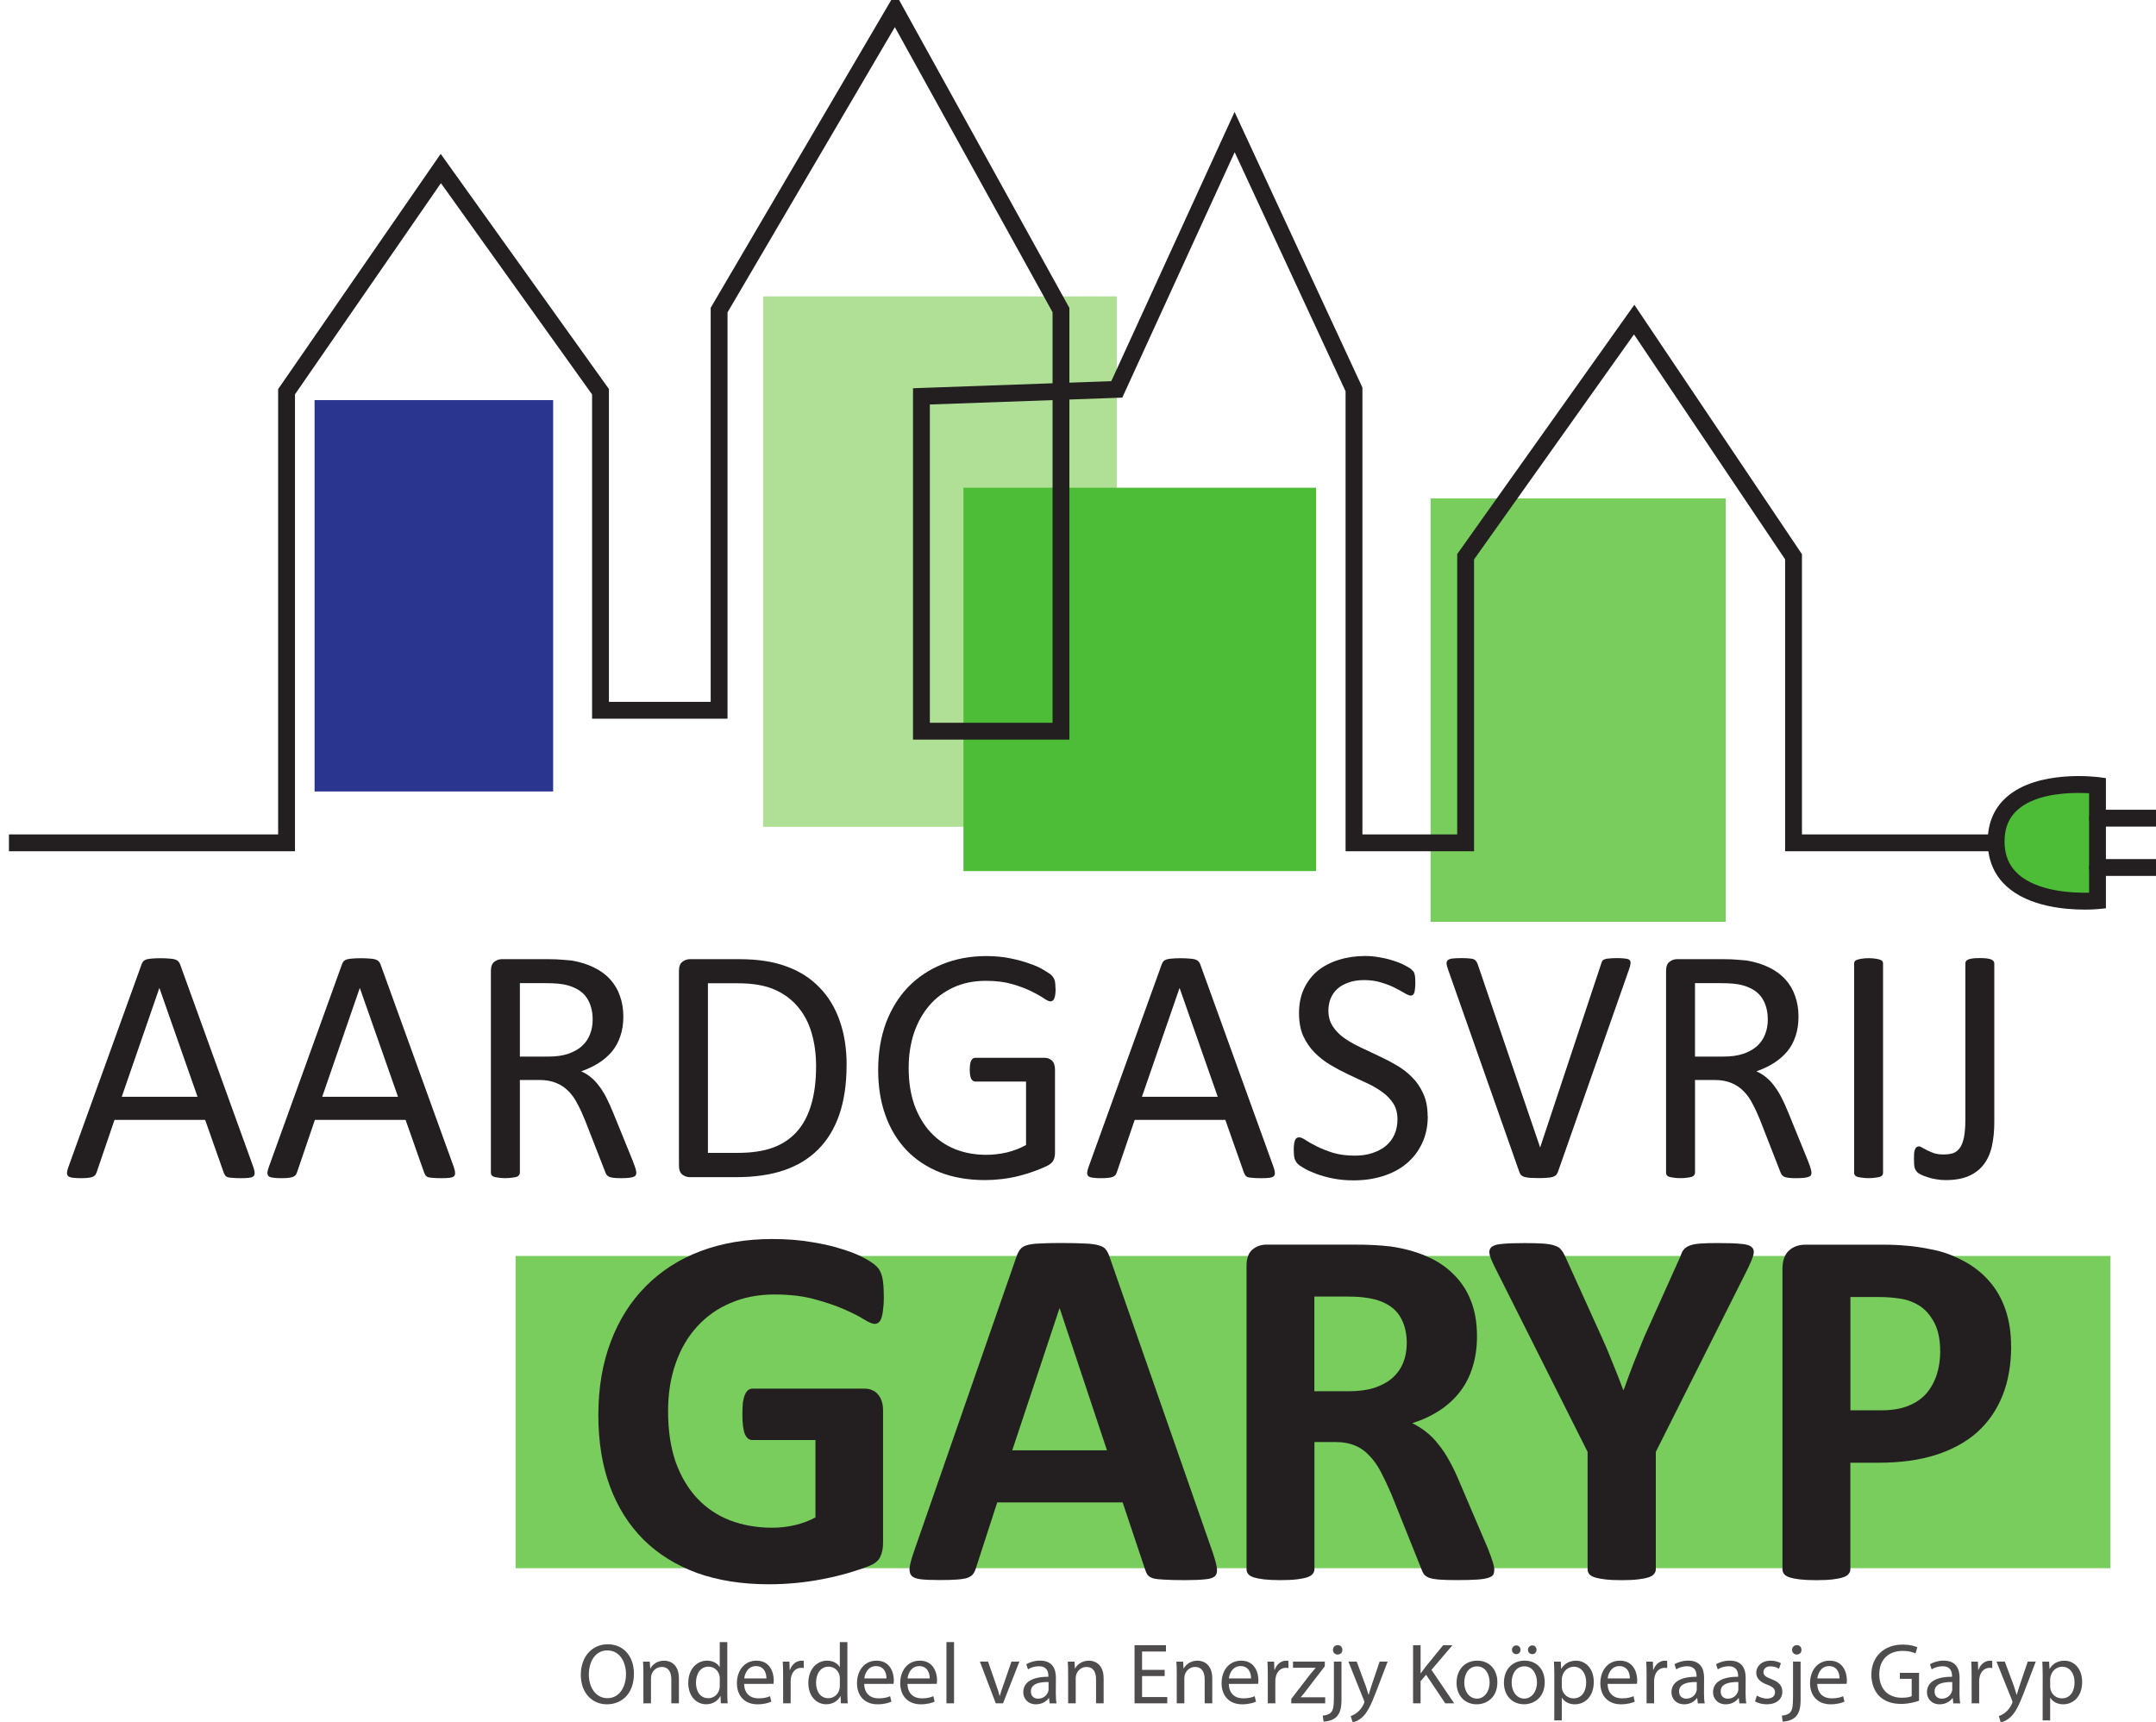 <?xml version="1.0" encoding="UTF-8" standalone="no"?>
<!-- Created with Inkscape (http://www.inkscape.org/) -->

<svg
   width="1000"
   height="798.745"
   viewBox="0 0 264.583 211.335"
   version="1.1"
   id="svg7063"
   inkscape:version="1.2 (dc2aeda, 2022-05-15)"
   sodipodi:docname="aardgasvrij-garyp-1000x_.svg"
   xmlns:inkscape="http://www.inkscape.org/namespaces/inkscape"
   xmlns:sodipodi="http://sodipodi.sourceforge.net/DTD/sodipodi-0.dtd"
   xmlns="http://www.w3.org/2000/svg"
   xmlns:svg="http://www.w3.org/2000/svg">
  <sodipodi:namedview
     id="namedview7065"
     pagecolor="#ffffff"
     bordercolor="#666666"
     borderopacity="1.0"
     inkscape:showpageshadow="2"
     inkscape:pageopacity="0.0"
     inkscape:pagecheckerboard="true"
     inkscape:deskcolor="#d1d1d1"
     inkscape:document-units="px"
     showgrid="false"
     inkscape:zoom="1"
     inkscape:cx="410"
     inkscape:cy="551"
     inkscape:window-width="1441"
     inkscape:window-height="908"
     inkscape:window-x="2717"
     inkscape:window-y="230"
     inkscape:window-maximized="0"
     inkscape:current-layer="g5441" />
  <defs
     id="defs7060">
    <clipPath
       clipPathUnits="userSpaceOnUse"
       id="clipPath91">
      <path
         d="m 982.417,701.574 h 206.942 V 844.015 H 982.417 Z"
         id="path89" />
    </clipPath>
    <clipPath
       clipPathUnits="userSpaceOnUse"
       id="clipPath105">
      <path
         d="m 1003.612,708.763 h 164.551 v 128.064 h -164.551 z"
         id="path103" />
    </clipPath>
    <clipPath
       clipPathUnits="userSpaceOnUse"
       id="clipPath119">
      <path
         d="m 982.417,701.574 h 206.942 V 844.015 H 982.417 Z"
         id="path117" />
    </clipPath>
  </defs>
  <g
     inkscape:label="Laag 1"
     inkscape:groupmode="layer"
     id="layer1"
     transform="translate(1.9757076e-6,-26.624)">
    <g
       id="g5441"
       transform="matrix(4.8,0,0,4.8,-369.046,-580.453)">
      <g
         id="g85"
         transform="matrix(0.353,0,0,-0.353,-277.162,421.698)">
        <g
           id="g87"
           clip-path="url(#clipPath91)">
          <path
             d="m 1043.027,778.997 h -17.279 v 28.348 h 17.279 z"
             style="fill:#29358f;fill-opacity:1;fill-rule:nonzero;stroke:none"
             id="path93" />
          <path
             d="m 1083.85,776.438 h -25.615 v 38.421 h 25.615 z"
             style="fill:#afe095;fill-opacity:1;fill-rule:nonzero;stroke:none"
             id="path95" />
          <path
             d="m 1127.952,769.553 h -21.375 v 30.672 h 21.375 z"
             style="fill:#79cd5d;fill-opacity:1;fill-rule:nonzero;stroke:none"
             id="path97" />
        </g>
      </g>
      <g
         id="g99"
         transform="matrix(0.353,0,0,-0.353,-277.162,421.698)">
        <g
           id="g101"
           clip-path="url(#clipPath105)">
          <path
             d="m 1098.287,773.229 h -25.542 v 27.77 h 25.542 z"
             style="fill:#4dbd38;fill-opacity:1;fill-rule:nonzero;stroke:none"
             id="path107" />
          <g
             id="g109"
             transform="translate(1070.311,783.971)">
            <path
               d="M 0,0 H 8.887 V 23.374 L 0,23.057 Z M 78.181,-9.304 H 61.943 V 11.842 L 50.997,28.135 39.414,11.833 V -9.304 H 30.109 V 24.015 L 22.077,41.333 13.937,23.554 10.106,23.417 V -1.22 H -1.22 v 25.454 l 10.107,0.36 v 5.144 L -2.535,50.391 -14.654,29.73 V 0.296 h -9.81 V 23.785 L -35.411,39.09 -45.982,23.791 V -9.304 h -20.717 v 1.22 h 19.497 v 32.255 l 11.773,17.04 12.185,-17.034 V 1.516 h 7.37 v 28.545 l 13.37,22.795 12.61,-22.803 v -5.415 l 3.035,0.108 8.929,19.502 9.259,-19.963 V -8.084 h 6.865 V 12.222 L 51.024,30.281 63.163,12.213 V -8.084 h 15.018 z"
               style="fill:#231f20;fill-opacity:1;fill-rule:nonzero;stroke:none"
               id="path111" />
          </g>
        </g>
      </g>
      <g
         id="g113"
         transform="matrix(0.353,0,0,-0.353,-277.162,421.698)">
        <g
           id="g115"
           clip-path="url(#clipPath119)">
          <g
             id="g121"
             transform="translate(1154.879,779.429)">
            <path
               d="M 0,0 C 0,0 -7.342,0.953 -7.342,-4.051 -7.342,-9.056 0,-8.341 0,-8.341 v 6.196 z"
               style="fill:#4dbd38;fill-opacity:1;fill-rule:nonzero;stroke:none"
               id="path123" />
          </g>
          <g
             id="g125"
             transform="translate(1153.503,778.89)">
            <path
               d="m 0,0 c -1.289,0 -3.237,-0.19 -4.396,-1.209 -0.646,-0.569 -0.96,-1.322 -0.96,-2.304 0,-0.99 0.319,-1.76 0.975,-2.355 1.427,-1.296 4.02,-1.384 5.147,-1.356 v 7.202 C 0.557,-0.01 0.296,0 0,0 m 0.442,-8.45 c -1.422,0 -4.035,0.219 -5.643,1.678 -0.912,0.828 -1.374,1.924 -1.374,3.259 0,1.336 0.463,2.42 1.376,3.222 2.253,1.98 6.474,1.458 6.654,1.434 L 1.986,1.074 V -8.357 L 1.435,-8.41 C 1.385,-8.415 1.007,-8.45 0.442,-8.45"
               style="fill:#231f20;fill-opacity:1;fill-rule:nonzero;stroke:none"
               id="path127" />
          </g>
          <g
             id="g129"
             transform="translate(1159.264,777.064)">
            <path
               d="M 0,0 H -4.385"
               style="fill:#94d222;fill-opacity:1;fill-rule:nonzero;stroke:none"
               id="path131" />
          </g>
          <g
             id="g133"
             transform="translate(1159.264,776.454)">
            <path
               d="m 0,0 h -4.385 c -0.337,0 -0.61,0.273 -0.61,0.61 0,0.337 0.273,0.61 0.61,0.61 H 0 C 0.337,1.22 0.61,0.947 0.61,0.61 0.61,0.273 0.337,0 0,0"
               style="fill:#231f20;fill-opacity:1;fill-rule:nonzero;stroke:none"
               id="path135" />
          </g>
          <g
             id="g137"
             transform="translate(1159.264,773.489)">
            <path
               d="M 0,0 H -4.385"
               style="fill:#94d222;fill-opacity:1;fill-rule:nonzero;stroke:none"
               id="path139" />
          </g>
          <g
             id="g141"
             transform="translate(1159.264,772.879)">
            <path
               d="m 0,0 h -4.385 c -0.337,0 -0.61,0.273 -0.61,0.61 0,0.337 0.273,0.61 0.61,0.61 H 0 C 0.337,1.22 0.61,0.947 0.61,0.61 0.61,0.273 0.337,0 0,0"
               style="fill:#231f20;fill-opacity:1;fill-rule:nonzero;stroke:none"
               id="path143" />
          </g>
          <path
             d="m 1155.817,722.735 h -115.512 v 22.617 h 115.512 z"
             style="fill:#79cd5d;fill-opacity:1;fill-rule:nonzero;stroke:none"
             id="path145" />
        </g>
      </g>
      <g
         aria-label="GARYP"
         id="text149"
         style="font-weight:bold;font-size:13.513px;font-family:Calibri;-inkscape-font-specification:Calibri-Bold;fill:#231f20;stroke-width:0.353">
        <path
           d="m 99.482,159.627 q 0,0.191 -0.02,0.33 -0.013,0.139 -0.046,0.224 -0.026,0.079 -0.073,0.112 -0.04,0.033 -0.099,0.033 -0.086,0 -0.277,-0.119 -0.191,-0.119 -0.508,-0.257 -0.317,-0.139 -0.759,-0.257 -0.435,-0.119 -1.016,-0.119 -0.62,0 -1.122,0.218 -0.501,0.211 -0.858,0.607 -0.356,0.389 -0.548,0.944 -0.191,0.548 -0.191,1.214 0,0.732 0.191,1.293 0.198,0.554 0.548,0.93 0.35,0.376 0.838,0.567 0.495,0.191 1.089,0.191 0.29,0 0.574,-0.066 0.284,-0.066 0.528,-0.198 v -1.979 h -1.617 q -0.119,0 -0.185,-0.145 -0.066,-0.152 -0.066,-0.508 0,-0.185 0.013,-0.31 0.02,-0.125 0.053,-0.198 0.033,-0.079 0.079,-0.112 0.046,-0.04 0.106,-0.04 h 2.883 q 0.106,0 0.185,0.04 0.086,0.033 0.145,0.106 0.066,0.073 0.099,0.178 0.033,0.099 0.033,0.231 v 3.398 q 0,0.198 -0.073,0.35 -0.066,0.145 -0.284,0.231 -0.211,0.086 -0.528,0.178 -0.317,0.092 -0.66,0.158 -0.337,0.066 -0.686,0.099 -0.343,0.033 -0.693,0.033 -1.023,0 -1.834,-0.29 -0.805,-0.297 -1.366,-0.851 -0.561,-0.561 -0.858,-1.359 -0.297,-0.805 -0.297,-1.821 0,-1.049 0.317,-1.881 0.317,-0.838 0.897,-1.419 0.581,-0.587 1.399,-0.897 0.825,-0.31 1.834,-0.31 0.554,0 1.01,0.079 0.455,0.073 0.792,0.185 0.343,0.106 0.567,0.231 0.224,0.125 0.31,0.218 0.092,0.092 0.132,0.264 0.04,0.165 0.04,0.495 z"
           id="path8023" />
        <path
           d="m 107.897,166.192 q 0.079,0.238 0.099,0.376 0.02,0.139 -0.053,0.211 -0.073,0.066 -0.257,0.079 -0.185,0.02 -0.508,0.02 -0.337,0 -0.528,-0.013 -0.185,-0.007 -0.284,-0.033 -0.099,-0.033 -0.139,-0.086 -0.04,-0.053 -0.066,-0.139 l -0.574,-1.716 h -3.207 l -0.541,1.669 q -0.026,0.092 -0.073,0.158 -0.04,0.059 -0.139,0.099 -0.092,0.033 -0.271,0.046 -0.172,0.013 -0.455,0.013 -0.304,0 -0.475,-0.02 -0.172,-0.02 -0.238,-0.092 -0.066,-0.079 -0.046,-0.218 0.02,-0.139 0.099,-0.37 l 2.633,-7.575 q 0.04,-0.112 0.092,-0.178 0.053,-0.073 0.165,-0.106 0.119,-0.04 0.323,-0.046 0.205,-0.013 0.541,-0.013 0.389,0 0.62,0.013 0.231,0.007 0.356,0.046 0.132,0.033 0.185,0.106 0.059,0.073 0.099,0.198 z m -3.919,-6.262 h -0.007 l -1.207,3.629 h 2.422 z"
           id="path8025" />
        <path
           d="m 115.088,166.614 q 0,0.073 -0.026,0.125 -0.026,0.046 -0.125,0.079 -0.099,0.033 -0.29,0.046 -0.191,0.013 -0.521,0.013 -0.277,0 -0.442,-0.013 -0.165,-0.013 -0.264,-0.046 -0.092,-0.04 -0.132,-0.092 -0.04,-0.059 -0.066,-0.139 l -0.765,-1.907 q -0.139,-0.323 -0.271,-0.574 -0.132,-0.251 -0.297,-0.416 -0.158,-0.172 -0.37,-0.257 -0.211,-0.086 -0.488,-0.086 h -0.541 v 3.253 q 0,0.066 -0.046,0.119 -0.04,0.053 -0.139,0.086 -0.099,0.033 -0.264,0.053 -0.165,0.02 -0.422,0.02 -0.251,0 -0.422,-0.02 -0.165,-0.02 -0.264,-0.053 -0.099,-0.033 -0.139,-0.086 -0.04,-0.053 -0.04,-0.119 v -7.753 q 0,-0.29 0.145,-0.416 0.152,-0.132 0.37,-0.132 h 2.21 q 0.337,0 0.554,0.013 0.218,0.013 0.396,0.033 0.515,0.073 0.924,0.251 0.416,0.178 0.699,0.468 0.29,0.284 0.442,0.68 0.152,0.389 0.152,0.897 0,0.429 -0.112,0.785 -0.106,0.35 -0.317,0.627 -0.211,0.277 -0.521,0.482 -0.31,0.205 -0.706,0.33 0.191,0.092 0.356,0.224 0.172,0.132 0.317,0.323 0.152,0.185 0.284,0.429 0.132,0.238 0.257,0.541 l 0.719,1.683 q 0.099,0.251 0.132,0.369 0.033,0.112 0.033,0.178 z m -2.237,-5.793 q 0,-0.422 -0.191,-0.713 -0.191,-0.29 -0.627,-0.409 -0.132,-0.033 -0.304,-0.053 -0.165,-0.02 -0.462,-0.02 h -0.779 v 2.422 h 0.884 q 0.37,0 0.647,-0.086 0.277,-0.092 0.462,-0.251 0.185,-0.165 0.277,-0.389 0.092,-0.224 0.092,-0.501 z"
           id="path8027" />
        <path
           d="m 119.218,163.599 v 3.002 q 0,0.066 -0.046,0.119 -0.04,0.053 -0.139,0.086 -0.099,0.033 -0.271,0.053 -0.165,0.02 -0.416,0.02 -0.257,0 -0.422,-0.02 -0.165,-0.02 -0.271,-0.053 -0.099,-0.033 -0.139,-0.086 -0.04,-0.053 -0.04,-0.119 V 163.599 l -2.336,-4.652 q -0.125,-0.244 -0.165,-0.376 -0.033,-0.139 0.04,-0.205 0.079,-0.073 0.284,-0.086 0.205,-0.02 0.567,-0.02 0.304,0 0.482,0.013 0.185,0.013 0.29,0.053 0.106,0.033 0.152,0.092 0.053,0.059 0.099,0.152 l 0.95,2.098 q 0.139,0.304 0.271,0.64 0.139,0.337 0.277,0.706 h 0.013 q 0.125,-0.356 0.257,-0.693 0.132,-0.337 0.257,-0.64 l 0.937,-2.085 q 0.033,-0.106 0.079,-0.165 0.053,-0.066 0.152,-0.106 0.099,-0.04 0.271,-0.053 0.172,-0.013 0.455,-0.013 0.376,0 0.581,0.02 0.211,0.013 0.284,0.086 0.079,0.066 0.04,0.205 -0.04,0.139 -0.158,0.376 z"
           id="path8029" />
        <path
           d="m 128.303,160.894 q 0,0.719 -0.224,1.273 -0.224,0.554 -0.653,0.937 -0.429,0.376 -1.056,0.574 -0.62,0.198 -1.465,0.198 h -0.713 v 2.725 q 0,0.066 -0.046,0.119 -0.04,0.053 -0.139,0.086 -0.099,0.033 -0.264,0.053 -0.165,0.02 -0.422,0.02 -0.251,0 -0.422,-0.02 -0.165,-0.02 -0.264,-0.053 -0.099,-0.033 -0.139,-0.086 -0.04,-0.053 -0.04,-0.119 v -7.68 q 0,-0.31 0.158,-0.462 0.165,-0.158 0.429,-0.158 h 2.012 q 0.304,0 0.574,0.026 0.277,0.02 0.66,0.099 0.383,0.073 0.772,0.277 0.396,0.205 0.673,0.521 0.277,0.31 0.422,0.732 0.145,0.416 0.145,0.937 z m -1.815,0.125 q 0,-0.449 -0.158,-0.739 -0.158,-0.29 -0.389,-0.429 -0.231,-0.139 -0.488,-0.172 -0.251,-0.04 -0.521,-0.04 h -0.739 v 2.897 h 0.779 q 0.416,0 0.693,-0.112 0.284,-0.112 0.462,-0.31 0.178,-0.205 0.271,-0.482 0.092,-0.284 0.092,-0.614 z"
           id="path8031" />
      </g>
      <g
         aria-label="Onderdeel van Enerzjy Koöperaasje Garyp"
         id="text153"
         style="font-size:2.205px;font-family:'Myriad Pro';-inkscape-font-specification:MyriadPro-Regular;fill:#4f4c4d;stroke-width:0.353">
        <path
           d="m 92.424,168.518 c -0.397,0 -0.69,0.309 -0.69,0.781 0,0.45 0.276,0.754 0.668,0.754 0.379,0 0.69,-0.271 0.69,-0.783 0,-0.441 -0.262,-0.752 -0.668,-0.752 z m -0.009,0.157 c 0.32,0 0.474,0.309 0.474,0.604 0,0.337 -0.172,0.617 -0.476,0.617 -0.302,0 -0.474,-0.284 -0.474,-0.602 0,-0.326 0.159,-0.62 0.476,-0.62 z"
           id="path15562" />
        <path
           d="m 93.334,170.028 h 0.194 v -0.642 c 0,-0.033 0.004,-0.066 0.013,-0.09 0.033,-0.108 0.132,-0.198 0.26,-0.198 0.183,0 0.247,0.143 0.247,0.315 v 0.615 h 0.194 v -0.637 c 0,-0.366 -0.229,-0.454 -0.377,-0.454 -0.176,0 -0.3,0.099 -0.353,0.201 h -0.004 l -0.011,-0.176 h -0.172 c 0.007,0.088 0.009,0.179 0.009,0.289 z"
           id="path15564" />
        <path
           d="m 95.286,168.463 v 0.637 h -0.004 c -0.049,-0.086 -0.159,-0.163 -0.322,-0.163 -0.26,0 -0.481,0.218 -0.479,0.573 0,0.324 0.198,0.542 0.456,0.542 0.174,0 0.304,-0.09 0.364,-0.209 h 0.004 l 0.009,0.185 h 0.174 c -0.007,-0.073 -0.009,-0.181 -0.009,-0.276 v -1.29 z m 0,1.118 c 0,0.031 -0.002,0.057 -0.009,0.084 -0.035,0.146 -0.154,0.232 -0.284,0.232 -0.209,0 -0.315,-0.179 -0.315,-0.395 0,-0.236 0.119,-0.412 0.32,-0.412 0.146,0 0.251,0.101 0.28,0.225 0.007,0.024 0.009,0.057 0.009,0.082 z"
           id="path15566" />
        <path
           d="m 96.66,169.53 c 0.002,-0.02 0.007,-0.051 0.007,-0.09 0,-0.196 -0.093,-0.503 -0.441,-0.503 -0.311,0 -0.501,0.254 -0.501,0.576 0,0.322 0.196,0.54 0.525,0.54 0.17,0 0.287,-0.037 0.355,-0.068 l -0.033,-0.139 c -0.073,0.031 -0.157,0.055 -0.296,0.055 -0.194,0 -0.362,-0.108 -0.366,-0.37 z m -0.748,-0.139 c 0.015,-0.135 0.101,-0.315 0.298,-0.315 0.218,0 0.271,0.192 0.269,0.315 z"
           id="path15568" />
        <path
           d="m 96.907,170.028 h 0.192 v -0.569 c 0,-0.033 0.004,-0.064 0.009,-0.09 0.026,-0.146 0.123,-0.249 0.26,-0.249 0.026,0 0.046,0.002 0.066,0.007 v -0.183 c -0.018,-0.004 -0.033,-0.007 -0.055,-0.007 -0.13,0 -0.247,0.09 -0.296,0.234 h -0.009 l -0.007,-0.209 h -0.17 c 0.007,0.099 0.009,0.207 0.009,0.333 z"
           id="path15570" />
        <path
           d="m 98.356,168.463 v 0.637 h -0.004 c -0.049,-0.086 -0.159,-0.163 -0.322,-0.163 -0.26,0 -0.481,0.218 -0.479,0.573 0,0.324 0.198,0.542 0.456,0.542 0.174,0 0.304,-0.09 0.364,-0.209 h 0.004 l 0.009,0.185 h 0.174 c -0.007,-0.073 -0.009,-0.181 -0.009,-0.276 v -1.29 z m 0,1.118 c 0,0.031 -0.002,0.057 -0.009,0.084 -0.035,0.146 -0.154,0.232 -0.284,0.232 -0.209,0 -0.315,-0.179 -0.315,-0.395 0,-0.236 0.119,-0.412 0.32,-0.412 0.146,0 0.251,0.101 0.28,0.225 0.007,0.024 0.009,0.057 0.009,0.082 z"
           id="path15572" />
        <path
           d="m 99.73,169.53 c 0.002,-0.02 0.007,-0.051 0.007,-0.09 0,-0.196 -0.093,-0.503 -0.441,-0.503 -0.311,0 -0.501,0.254 -0.501,0.576 0,0.322 0.196,0.54 0.525,0.54 0.17,0 0.287,-0.037 0.355,-0.068 l -0.033,-0.139 c -0.073,0.031 -0.157,0.055 -0.296,0.055 -0.194,0 -0.362,-0.108 -0.366,-0.37 z m -0.748,-0.139 c 0.015,-0.135 0.101,-0.315 0.298,-0.315 0.218,0 0.271,0.192 0.269,0.315 z"
           id="path15574" />
        <path
           d="m 100.835,169.53 c 0.002,-0.02 0.007,-0.051 0.007,-0.09 0,-0.196 -0.093,-0.503 -0.441,-0.503 -0.311,0 -0.501,0.254 -0.501,0.576 0,0.322 0.196,0.54 0.525,0.54 0.17,0 0.287,-0.037 0.355,-0.068 l -0.033,-0.139 c -0.073,0.031 -0.157,0.055 -0.295,0.055 -0.194,0 -0.362,-0.108 -0.366,-0.37 z m -0.748,-0.139 c 0.015,-0.135 0.101,-0.315 0.298,-0.315 0.218,0 0.271,0.192 0.269,0.315 z"
           id="path15576" />
        <path
           d="m 101.082,170.028 h 0.194 v -1.566 h -0.194 z"
           id="path15578" />
        <path
           d="m 101.937,168.961 0.406,1.067 h 0.185 l 0.419,-1.067 h -0.203 l -0.207,0.6 c -0.035,0.097 -0.066,0.185 -0.09,0.273 h -0.007 c -0.022,-0.088 -0.051,-0.176 -0.086,-0.273 l -0.209,-0.6 z"
           id="path15580" />
        <path
           d="m 103.88,169.373 c 0,-0.214 -0.079,-0.437 -0.406,-0.437 -0.135,0 -0.262,0.037 -0.351,0.095 l 0.044,0.128 c 0.075,-0.049 0.179,-0.079 0.278,-0.079 0.218,0 0.243,0.159 0.243,0.247 v 0.022 c -0.412,-0.002 -0.642,0.139 -0.642,0.397 0,0.154 0.11,0.307 0.326,0.307 0.152,0 0.267,-0.075 0.326,-0.159 h 0.007 l 0.015,0.135 h 0.176 c -0.013,-0.073 -0.018,-0.163 -0.018,-0.256 z m -0.187,0.295 c 0,0.02 -0.004,0.042 -0.011,0.062 -0.031,0.09 -0.119,0.179 -0.258,0.179 -0.099,0 -0.183,-0.059 -0.183,-0.185 0,-0.207 0.24,-0.245 0.452,-0.24 z"
           id="path15582" />
        <path
           d="m 104.193,170.028 h 0.194 v -0.642 c 0,-0.033 0.004,-0.066 0.013,-0.09 0.033,-0.108 0.132,-0.198 0.26,-0.198 0.183,0 0.247,0.143 0.247,0.315 v 0.615 h 0.194 v -0.637 c 0,-0.366 -0.229,-0.454 -0.377,-0.454 -0.176,0 -0.3,0.099 -0.353,0.201 h -0.004 l -0.011,-0.176 h -0.172 c 0.007,0.088 0.009,0.179 0.009,0.289 z"
           id="path15584" />
        <path
           d="m 106.661,169.173 h -0.578 v -0.47 h 0.611 v -0.161 h -0.803 v 1.486 h 0.836 v -0.161 h -0.644 v -0.536 h 0.578 z"
           id="path15586" />
        <path
           d="m 106.97,170.028 h 0.194 v -0.642 c 0,-0.033 0.004,-0.066 0.013,-0.09 0.033,-0.108 0.132,-0.198 0.26,-0.198 0.183,0 0.247,0.143 0.247,0.315 v 0.615 h 0.194 v -0.637 c 0,-0.366 -0.229,-0.454 -0.377,-0.454 -0.176,0 -0.3,0.099 -0.353,0.201 h -0.004 l -0.011,-0.176 h -0.172 c 0.007,0.088 0.009,0.179 0.009,0.289 z"
           id="path15588" />
        <path
           d="m 109.051,169.53 c 0.002,-0.02 0.007,-0.051 0.007,-0.09 0,-0.196 -0.093,-0.503 -0.441,-0.503 -0.311,0 -0.501,0.254 -0.501,0.576 0,0.322 0.196,0.54 0.525,0.54 0.17,0 0.287,-0.037 0.355,-0.068 l -0.033,-0.139 c -0.073,0.031 -0.157,0.055 -0.295,0.055 -0.194,0 -0.362,-0.108 -0.366,-0.37 z m -0.748,-0.139 c 0.015,-0.135 0.101,-0.315 0.298,-0.315 0.218,0 0.271,0.192 0.269,0.315 z"
           id="path15590" />
        <path
           d="m 109.298,170.028 h 0.192 v -0.569 c 0,-0.033 0.004,-0.064 0.009,-0.09 0.026,-0.146 0.123,-0.249 0.26,-0.249 0.026,0 0.046,0.002 0.066,0.007 v -0.183 c -0.018,-0.004 -0.033,-0.007 -0.055,-0.007 -0.13,0 -0.247,0.09 -0.295,0.234 h -0.009 l -0.007,-0.209 h -0.17 c 0.007,0.099 0.009,0.207 0.009,0.333 z"
           id="path15592" />
        <path
           d="m 109.898,170.028 h 0.867 V 169.874 h -0.624 v -0.004 c 0.049,-0.055 0.093,-0.108 0.137,-0.168 l 0.476,-0.62 0.002,-0.121 h -0.814 v 0.157 h 0.578 v 0.004 c -0.049,0.057 -0.093,0.108 -0.139,0.165 l -0.483,0.628 z"
           id="path15594" />
        <path
           d="m 110.723,170.494 c 0.104,0 0.245,-0.035 0.331,-0.121 0.095,-0.097 0.128,-0.232 0.128,-0.439 v -0.973 h -0.194 v 0.898 c 0,0.256 -0.02,0.342 -0.073,0.401 -0.046,0.051 -0.123,0.075 -0.212,0.082 z m 0.364,-1.954 c -0.073,0 -0.123,0.053 -0.123,0.121 0,0.064 0.046,0.119 0.119,0.119 0.077,0 0.123,-0.055 0.121,-0.119 0,-0.068 -0.046,-0.121 -0.117,-0.121 z"
           id="path15596" />
        <path
           d="m 111.358,168.961 0.395,0.984 c 0.009,0.024 0.013,0.04 0.013,0.051 0,0.011 -0.007,0.026 -0.015,0.046 -0.044,0.099 -0.11,0.174 -0.163,0.216 -0.057,0.049 -0.121,0.079 -0.17,0.095 l 0.049,0.163 c 0.049,-0.009 0.143,-0.042 0.238,-0.126 0.132,-0.115 0.227,-0.302 0.366,-0.668 l 0.291,-0.761 h -0.205 l -0.212,0.626 c -0.026,0.077 -0.049,0.159 -0.068,0.223 h -0.004 c -0.018,-0.064 -0.044,-0.148 -0.068,-0.218 l -0.234,-0.631 z"
           id="path15598" />
        <path
           d="m 113.012,170.028 h 0.192 v -0.567 l 0.141,-0.163 0.49,0.73 h 0.227 l -0.58,-0.856 0.538,-0.631 h -0.238 l -0.454,0.558 c -0.037,0.049 -0.077,0.101 -0.117,0.159 h -0.007 v -0.717 h -0.192 z"
           id="path15600" />
        <path
           d="m 114.653,168.937 c -0.296,0 -0.529,0.209 -0.529,0.567 0,0.337 0.223,0.549 0.512,0.549 0.258,0 0.531,-0.172 0.531,-0.567 0,-0.326 -0.207,-0.549 -0.514,-0.549 z m -0.004,0.146 c 0.229,0 0.32,0.229 0.32,0.41 0,0.24 -0.139,0.415 -0.324,0.415 -0.19,0 -0.324,-0.176 -0.324,-0.41 0,-0.203 0.099,-0.415 0.329,-0.415 z"
           id="path15602" />
        <path
           d="m 115.652,168.771 c 0.064,0 0.108,-0.053 0.108,-0.112 0,-0.064 -0.046,-0.112 -0.108,-0.112 -0.062,0 -0.112,0.051 -0.112,0.112 0,0.059 0.046,0.112 0.11,0.112 z m 0.408,0 c 0.064,0 0.108,-0.053 0.108,-0.112 0,-0.064 -0.046,-0.112 -0.108,-0.112 -0.062,0 -0.11,0.051 -0.11,0.112 0,0.059 0.044,0.112 0.108,0.112 z m -0.196,0.165 c -0.296,0 -0.529,0.209 -0.529,0.567 0,0.337 0.223,0.549 0.512,0.549 0.258,0 0.531,-0.172 0.531,-0.567 0,-0.326 -0.207,-0.549 -0.514,-0.549 z m -0.004,0.146 c 0.229,0 0.32,0.229 0.32,0.41 0,0.24 -0.139,0.415 -0.324,0.415 -0.19,0 -0.324,-0.176 -0.324,-0.41 0,-0.203 0.099,-0.415 0.329,-0.415 z"
           id="path15604" />
        <path
           d="m 116.622,170.465 h 0.192 v -0.58 h 0.004 c 0.064,0.106 0.187,0.168 0.329,0.168 0.251,0 0.485,-0.19 0.485,-0.573 0,-0.324 -0.194,-0.542 -0.452,-0.542 -0.174,0 -0.3,0.077 -0.379,0.207 h -0.004 l -0.009,-0.183 h -0.174 c 0.004,0.101 0.009,0.212 0.009,0.348 z m 0.192,-1.054 c 0,-0.026 0.007,-0.055 0.013,-0.079 0.037,-0.146 0.161,-0.24 0.293,-0.24 0.205,0 0.318,0.183 0.318,0.397 0,0.245 -0.119,0.412 -0.324,0.412 -0.139,0 -0.256,-0.093 -0.291,-0.227 -0.004,-0.024 -0.009,-0.051 -0.009,-0.079 z"
           id="path15606" />
        <path
           d="m 118.735,169.53 c 0.002,-0.02 0.007,-0.051 0.007,-0.09 0,-0.196 -0.093,-0.503 -0.441,-0.503 -0.311,0 -0.501,0.254 -0.501,0.576 0,0.322 0.196,0.54 0.525,0.54 0.17,0 0.287,-0.037 0.355,-0.068 l -0.033,-0.139 c -0.073,0.031 -0.157,0.055 -0.295,0.055 -0.194,0 -0.362,-0.108 -0.366,-0.37 z m -0.748,-0.139 c 0.015,-0.135 0.101,-0.315 0.298,-0.315 0.218,0 0.271,0.192 0.269,0.315 z"
           id="path15608" />
        <path
           d="m 118.982,170.028 h 0.192 v -0.569 c 0,-0.033 0.004,-0.064 0.009,-0.09 0.026,-0.146 0.123,-0.249 0.26,-0.249 0.026,0 0.046,0.002 0.066,0.007 v -0.183 c -0.018,-0.004 -0.033,-0.007 -0.055,-0.007 -0.13,0 -0.247,0.09 -0.295,0.234 h -0.009 l -0.007,-0.209 h -0.17 c 0.007,0.099 0.009,0.207 0.009,0.333 z"
           id="path15610" />
        <path
           d="m 120.452,169.373 c 0,-0.214 -0.079,-0.437 -0.406,-0.437 -0.135,0 -0.262,0.037 -0.351,0.095 l 0.044,0.128 c 0.075,-0.049 0.179,-0.079 0.278,-0.079 0.218,0 0.243,0.159 0.243,0.247 v 0.022 c -0.412,-0.002 -0.642,0.139 -0.642,0.397 0,0.154 0.11,0.307 0.326,0.307 0.152,0 0.267,-0.075 0.326,-0.159 h 0.007 l 0.015,0.135 h 0.176 c -0.013,-0.073 -0.018,-0.163 -0.018,-0.256 z m -0.187,0.295 c 0,0.02 -0.004,0.042 -0.011,0.062 -0.031,0.09 -0.119,0.179 -0.258,0.179 -0.099,0 -0.183,-0.059 -0.183,-0.185 0,-0.207 0.24,-0.245 0.452,-0.24 z"
           id="path15612" />
        <path
           d="m 121.515,169.373 c 0,-0.214 -0.079,-0.437 -0.406,-0.437 -0.135,0 -0.262,0.037 -0.351,0.095 l 0.044,0.128 c 0.075,-0.049 0.179,-0.079 0.278,-0.079 0.218,0 0.243,0.159 0.243,0.247 v 0.022 c -0.412,-0.002 -0.642,0.139 -0.642,0.397 0,0.154 0.11,0.307 0.326,0.307 0.152,0 0.267,-0.075 0.326,-0.159 h 0.007 l 0.015,0.135 h 0.176 c -0.013,-0.073 -0.018,-0.163 -0.018,-0.256 z m -0.187,0.295 c 0,0.02 -0.004,0.042 -0.011,0.062 -0.031,0.09 -0.119,0.179 -0.258,0.179 -0.099,0 -0.183,-0.059 -0.183,-0.185 0,-0.207 0.24,-0.245 0.452,-0.24 z"
           id="path15614" />
        <path
           d="m 121.754,169.978 c 0.075,0.044 0.183,0.075 0.3,0.075 0.254,0 0.399,-0.135 0.399,-0.322 0,-0.159 -0.095,-0.251 -0.28,-0.322 -0.139,-0.053 -0.203,-0.093 -0.203,-0.181 0,-0.079 0.064,-0.146 0.179,-0.146 0.099,0 0.176,0.035 0.218,0.062 l 0.049,-0.141 c -0.059,-0.035 -0.154,-0.066 -0.262,-0.066 -0.229,0 -0.368,0.141 -0.368,0.313 0,0.128 0.09,0.234 0.282,0.302 0.143,0.053 0.198,0.104 0.198,0.196 0,0.088 -0.066,0.159 -0.207,0.159 -0.097,0 -0.198,-0.04 -0.256,-0.077 z"
           id="path15616" />
        <path
           d="m 122.461,170.494 c 0.104,0 0.245,-0.035 0.331,-0.121 0.095,-0.097 0.128,-0.232 0.128,-0.439 v -0.973 h -0.194 v 0.898 c 0,0.256 -0.02,0.342 -0.073,0.401 -0.046,0.051 -0.123,0.075 -0.212,0.082 z m 0.364,-1.954 c -0.073,0 -0.123,0.053 -0.123,0.121 0,0.064 0.046,0.119 0.119,0.119 0.077,0 0.123,-0.055 0.121,-0.119 0,-0.068 -0.046,-0.121 -0.117,-0.121 z"
           id="path15618" />
        <path
           d="m 124.096,169.53 c 0.002,-0.02 0.007,-0.051 0.007,-0.09 0,-0.196 -0.093,-0.503 -0.441,-0.503 -0.311,0 -0.501,0.254 -0.501,0.576 0,0.322 0.196,0.54 0.525,0.54 0.17,0 0.287,-0.037 0.355,-0.068 l -0.033,-0.139 c -0.073,0.031 -0.157,0.055 -0.295,0.055 -0.194,0 -0.362,-0.108 -0.366,-0.37 z m -0.748,-0.139 c 0.015,-0.135 0.101,-0.315 0.298,-0.315 0.218,0 0.271,0.192 0.269,0.315 z"
           id="path15620" />
        <path
           d="m 125.948,169.248 h -0.49 v 0.154 h 0.302 v 0.443 c -0.044,0.022 -0.13,0.04 -0.256,0.04 -0.346,0 -0.573,-0.223 -0.573,-0.6 0,-0.373 0.236,-0.598 0.598,-0.598 0.15,0 0.249,0.029 0.329,0.064 l 0.046,-0.157 c -0.064,-0.031 -0.198,-0.068 -0.37,-0.068 -0.498,0 -0.803,0.324 -0.805,0.767 0,0.232 0.079,0.43 0.207,0.554 0.146,0.139 0.331,0.196 0.556,0.196 0.201,0 0.37,-0.051 0.456,-0.082 z"
           id="path15622" />
        <path
           d="m 126.984,169.373 c 0,-0.214 -0.079,-0.437 -0.406,-0.437 -0.135,0 -0.262,0.037 -0.351,0.095 l 0.044,0.128 c 0.075,-0.049 0.179,-0.079 0.278,-0.079 0.218,0 0.243,0.159 0.243,0.247 v 0.022 c -0.412,-0.002 -0.642,0.139 -0.642,0.397 0,0.154 0.11,0.307 0.326,0.307 0.152,0 0.267,-0.075 0.326,-0.159 h 0.007 l 0.015,0.135 h 0.176 c -0.013,-0.073 -0.018,-0.163 -0.018,-0.256 z m -0.187,0.295 c 0,0.02 -0.004,0.042 -0.011,0.062 -0.031,0.09 -0.119,0.179 -0.258,0.179 -0.099,0 -0.183,-0.059 -0.183,-0.185 0,-0.207 0.24,-0.245 0.452,-0.24 z"
           id="path15624" />
        <path
           d="m 127.293,170.028 h 0.192 v -0.569 c 0,-0.033 0.004,-0.064 0.009,-0.09 0.026,-0.146 0.123,-0.249 0.26,-0.249 0.026,0 0.046,0.002 0.066,0.007 v -0.183 c -0.018,-0.004 -0.033,-0.007 -0.055,-0.007 -0.13,0 -0.247,0.09 -0.296,0.234 h -0.009 l -0.007,-0.209 h -0.17 c 0.007,0.099 0.009,0.207 0.009,0.333 z"
           id="path15626" />
        <path
           d="m 127.928,168.961 0.395,0.984 c 0.009,0.024 0.013,0.04 0.013,0.051 0,0.011 -0.007,0.026 -0.015,0.046 -0.044,0.099 -0.11,0.174 -0.163,0.216 -0.057,0.049 -0.121,0.079 -0.17,0.095 l 0.049,0.163 c 0.049,-0.009 0.143,-0.042 0.238,-0.126 0.132,-0.115 0.227,-0.302 0.366,-0.668 l 0.291,-0.761 h -0.205 l -0.212,0.626 c -0.026,0.077 -0.049,0.159 -0.068,0.223 h -0.004 c -0.018,-0.064 -0.044,-0.148 -0.068,-0.218 l -0.234,-0.631 z"
           id="path15628" />
        <path
           d="m 129.108,170.465 h 0.192 v -0.58 h 0.004 c 0.064,0.106 0.187,0.168 0.329,0.168 0.251,0 0.485,-0.19 0.485,-0.573 0,-0.324 -0.194,-0.542 -0.452,-0.542 -0.174,0 -0.3,0.077 -0.379,0.207 h -0.004 l -0.009,-0.183 h -0.174 c 0.004,0.101 0.009,0.212 0.009,0.348 z m 0.192,-1.054 c 0,-0.026 0.007,-0.055 0.013,-0.079 0.037,-0.146 0.161,-0.24 0.293,-0.24 0.205,0 0.318,0.183 0.318,0.397 0,0.245 -0.119,0.412 -0.324,0.412 -0.139,0 -0.256,-0.093 -0.291,-0.227 -0.004,-0.024 -0.009,-0.051 -0.009,-0.079 z"
           id="path15630" />
      </g>
      <g
         aria-label="AARDGASVRIJ"
         id="text157"
         style="font-size:8.821px;font-family:Calibri;-inkscape-font-specification:Calibri;fill:#231f20;stroke-width:0.353">
        <path
           d="m 83.36,156.311 q 0.034,0.095 0.034,0.155 0.004,0.056 -0.03,0.086 -0.034,0.03 -0.116,0.039 -0.078,0.009 -0.211,0.009 -0.134,0 -0.215,-0.009 -0.078,-0.004 -0.121,-0.017 -0.039,-0.017 -0.06,-0.043 -0.017,-0.026 -0.034,-0.065 l -0.478,-1.357 h -2.317 l -0.457,1.34 q -0.013,0.039 -0.034,0.069 -0.022,0.026 -0.065,0.047 -0.039,0.017 -0.116,0.026 -0.073,0.009 -0.194,0.009 -0.125,0 -0.207,-0.013 -0.078,-0.009 -0.112,-0.039 -0.03,-0.03 -0.03,-0.086 0.004,-0.06 0.039,-0.155 l 1.869,-5.177 q 0.017,-0.047 0.043,-0.077 0.03,-0.03 0.082,-0.047 0.056,-0.017 0.138,-0.021 0.086,-0.009 0.215,-0.009 0.138,0 0.228,0.009 0.09,0.004 0.146,0.021 0.056,0.017 0.086,0.052 0.03,0.03 0.047,0.077 z m -2.399,-4.57 h -0.004 l -0.96,2.778 h 1.938 z"
           id="path8000" />
        <path
           d="m 88.485,156.311 q 0.034,0.095 0.034,0.155 0.004,0.056 -0.03,0.086 -0.034,0.03 -0.116,0.039 -0.078,0.009 -0.211,0.009 -0.134,0 -0.215,-0.009 -0.078,-0.004 -0.121,-0.017 -0.039,-0.017 -0.06,-0.043 -0.017,-0.026 -0.034,-0.065 l -0.478,-1.357 H 84.936 l -0.457,1.34 q -0.013,0.039 -0.034,0.069 -0.022,0.026 -0.065,0.047 -0.039,0.017 -0.116,0.026 -0.073,0.009 -0.194,0.009 -0.125,0 -0.207,-0.013 -0.078,-0.009 -0.112,-0.039 -0.03,-0.03 -0.03,-0.086 0.004,-0.06 0.039,-0.155 l 1.869,-5.177 q 0.017,-0.047 0.043,-0.077 0.03,-0.03 0.082,-0.047 0.056,-0.017 0.138,-0.021 0.086,-0.009 0.215,-0.009 0.138,0 0.228,0.009 0.09,0.004 0.146,0.021 0.056,0.017 0.086,0.052 0.03,0.03 0.047,0.077 z m -2.399,-4.57 h -0.004 l -0.96,2.778 h 1.938 z"
           id="path8002" />
        <path
           d="m 93.153,156.462 q 0,0.035 -0.013,0.06 -0.013,0.026 -0.056,0.043 -0.043,0.017 -0.121,0.026 -0.078,0.009 -0.207,0.009 -0.112,0 -0.185,-0.009 -0.069,-0.009 -0.112,-0.026 -0.043,-0.021 -0.069,-0.056 -0.022,-0.035 -0.039,-0.086 l -0.513,-1.314 q -0.09,-0.224 -0.19,-0.409 -0.095,-0.19 -0.228,-0.323 -0.134,-0.138 -0.314,-0.211 -0.181,-0.077 -0.435,-0.077 h -0.495 v 2.373 q 0,0.035 -0.022,0.06 -0.017,0.026 -0.06,0.043 -0.039,0.013 -0.112,0.021 -0.069,0.013 -0.177,0.013 -0.108,0 -0.181,-0.013 -0.069,-0.009 -0.112,-0.021 -0.043,-0.017 -0.06,-0.043 -0.017,-0.026 -0.017,-0.06 v -5.16 q 0,-0.168 0.086,-0.233 0.09,-0.069 0.19,-0.069 h 1.184 q 0.211,0 0.349,0.013 0.142,0.009 0.254,0.021 0.323,0.056 0.569,0.177 0.25,0.121 0.418,0.306 0.168,0.185 0.25,0.426 0.086,0.237 0.086,0.525 0,0.28 -0.078,0.504 -0.073,0.22 -0.215,0.392 -0.142,0.168 -0.34,0.293 -0.198,0.125 -0.444,0.211 0.138,0.06 0.25,0.155 0.112,0.09 0.207,0.22 0.099,0.129 0.185,0.297 0.086,0.168 0.172,0.379 l 0.5,1.228 q 0.06,0.155 0.078,0.22 0.017,0.06 0.017,0.095 z m -1.116,-3.915 q 0,-0.327 -0.146,-0.551 -0.146,-0.228 -0.491,-0.327 -0.108,-0.03 -0.246,-0.043 -0.134,-0.013 -0.353,-0.013 h -0.625 v 1.878 h 0.724 q 0.293,0 0.504,-0.069 0.215,-0.073 0.357,-0.198 0.142,-0.129 0.207,-0.301 0.069,-0.172 0.069,-0.375 z"
           id="path8004" />
        <path
           d="m 98.529,153.705 q 0,0.724 -0.185,1.266 -0.185,0.538 -0.543,0.896 -0.353,0.353 -0.87,0.53 -0.517,0.177 -1.232,0.177 h -1.18 q -0.099,0 -0.19,-0.065 -0.086,-0.069 -0.086,-0.237 v -4.97 q 0,-0.168 0.086,-0.233 0.09,-0.069 0.19,-0.069 h 1.262 q 0.724,0 1.223,0.19 0.5,0.185 0.836,0.538 0.34,0.349 0.513,0.849 0.177,0.5 0.177,1.128 z m -0.78,0.03 q 0,-0.452 -0.112,-0.84 -0.112,-0.392 -0.353,-0.676 -0.237,-0.284 -0.603,-0.444 Q 96.315,151.616 95.738,151.616 h -0.754 v 4.337 h 0.762 q 0.534,0 0.9,-0.134 0.366,-0.134 0.612,-0.409 0.246,-0.276 0.366,-0.689 0.125,-0.418 0.125,-0.986 z"
           id="path8006" />
        <path
           d="m 103.873,151.758 q 0,0.082 -0.009,0.146 -0.009,0.06 -0.026,0.103 -0.017,0.039 -0.043,0.056 -0.026,0.017 -0.056,0.017 -0.052,0 -0.172,-0.082 -0.121,-0.082 -0.323,-0.181 -0.202,-0.099 -0.487,-0.181 -0.28,-0.082 -0.668,-0.082 -0.461,0 -0.827,0.168 -0.366,0.168 -0.62,0.465 -0.254,0.297 -0.392,0.706 -0.134,0.409 -0.134,0.887 0,0.534 0.146,0.948 0.151,0.413 0.413,0.698 0.263,0.284 0.625,0.431 0.366,0.146 0.801,0.146 0.258,0 0.521,-0.06 0.267,-0.065 0.495,-0.19 v -1.624 h -1.292 q -0.073,0 -0.112,-0.073 -0.035,-0.073 -0.035,-0.228 0,-0.082 0.009,-0.138 0.009,-0.06 0.026,-0.095 0.021,-0.039 0.047,-0.056 0.026,-0.017 0.065,-0.017 h 1.77 q 0.047,0 0.095,0.017 0.047,0.017 0.086,0.052 0.039,0.034 0.06,0.095 0.021,0.06 0.021,0.138 v 2.123 q 0,0.112 -0.039,0.194 -0.039,0.082 -0.164,0.146 -0.125,0.06 -0.323,0.134 -0.198,0.073 -0.409,0.125 -0.211,0.052 -0.426,0.077 -0.215,0.026 -0.426,0.026 -0.646,0 -1.154,-0.198 -0.508,-0.202 -0.861,-0.573 -0.349,-0.37 -0.534,-0.887 -0.185,-0.517 -0.185,-1.154 0,-0.663 0.198,-1.202 0.202,-0.538 0.564,-0.917 0.366,-0.379 0.874,-0.586 0.513,-0.211 1.133,-0.211 0.319,0 0.599,0.056 0.28,0.056 0.495,0.134 0.22,0.073 0.366,0.164 0.151,0.086 0.207,0.142 0.056,0.056 0.077,0.129 0.021,0.073 0.021,0.211 z"
           id="path8008" />
        <path
           d="m 109.443,156.311 q 0.035,0.095 0.035,0.155 0.004,0.056 -0.03,0.086 -0.035,0.03 -0.116,0.039 -0.077,0.009 -0.211,0.009 -0.134,0 -0.215,-0.009 -0.077,-0.004 -0.121,-0.017 -0.039,-0.017 -0.06,-0.043 -0.017,-0.026 -0.035,-0.065 l -0.478,-1.357 h -2.317 l -0.457,1.34 q -0.013,0.039 -0.035,0.069 -0.021,0.026 -0.065,0.047 -0.039,0.017 -0.116,0.026 -0.073,0.009 -0.194,0.009 -0.125,0 -0.207,-0.013 -0.077,-0.009 -0.112,-0.039 -0.03,-0.03 -0.03,-0.086 0.004,-0.06 0.039,-0.155 l 1.869,-5.177 q 0.017,-0.047 0.043,-0.077 0.03,-0.03 0.082,-0.047 0.056,-0.017 0.138,-0.021 0.086,-0.009 0.215,-0.009 0.138,0 0.228,0.009 0.09,0.004 0.146,0.021 0.056,0.017 0.086,0.052 0.03,0.03 0.047,0.077 z m -2.399,-4.57 h -0.004 l -0.96,2.778 h 1.938 z"
           id="path8010" />
        <path
           d="m 113.388,155.01 q 0,0.392 -0.146,0.698 -0.142,0.306 -0.401,0.521 -0.254,0.211 -0.603,0.319 -0.345,0.108 -0.745,0.108 -0.28,0 -0.521,-0.047 -0.237,-0.047 -0.426,-0.116 -0.185,-0.069 -0.314,-0.142 -0.125,-0.073 -0.177,-0.125 -0.047,-0.052 -0.073,-0.129 -0.021,-0.082 -0.021,-0.215 0,-0.095 0.009,-0.155 0.009,-0.065 0.026,-0.103 0.017,-0.039 0.043,-0.052 0.026,-0.017 0.06,-0.017 0.06,0 0.168,0.073 0.112,0.073 0.284,0.159 0.172,0.086 0.413,0.164 0.245,0.073 0.564,0.073 0.241,0 0.439,-0.065 0.202,-0.065 0.345,-0.181 0.146,-0.121 0.224,-0.293 0.077,-0.172 0.077,-0.392 0,-0.237 -0.108,-0.405 -0.108,-0.168 -0.284,-0.293 -0.177,-0.129 -0.405,-0.233 -0.224,-0.108 -0.461,-0.215 -0.237,-0.112 -0.461,-0.246 -0.224,-0.134 -0.401,-0.314 -0.177,-0.181 -0.289,-0.422 -0.108,-0.246 -0.108,-0.586 0,-0.349 0.125,-0.62 0.129,-0.276 0.353,-0.461 0.228,-0.185 0.538,-0.28 0.314,-0.099 0.676,-0.099 0.185,0 0.37,0.035 0.19,0.03 0.353,0.086 0.168,0.052 0.297,0.121 0.129,0.065 0.168,0.108 0.043,0.039 0.056,0.065 0.013,0.021 0.021,0.06 0.009,0.035 0.013,0.086 0.004,0.052 0.004,0.134 0,0.077 -0.009,0.138 -0.004,0.06 -0.017,0.103 -0.013,0.039 -0.039,0.06 -0.021,0.017 -0.052,0.017 -0.047,0 -0.151,-0.06 -0.099,-0.06 -0.245,-0.134 -0.146,-0.077 -0.349,-0.138 -0.198,-0.065 -0.448,-0.065 -0.233,0 -0.405,0.065 -0.172,0.06 -0.284,0.164 -0.112,0.103 -0.168,0.245 -0.056,0.142 -0.056,0.301 0,0.233 0.108,0.401 0.108,0.168 0.284,0.297 0.181,0.129 0.409,0.237 0.228,0.108 0.465,0.22 0.237,0.108 0.465,0.241 0.228,0.129 0.405,0.31 0.181,0.177 0.289,0.422 0.112,0.241 0.112,0.573 z"
           id="path8012" />
        <path
           d="m 116.714,156.444 q -0.017,0.047 -0.047,0.077 -0.03,0.03 -0.086,0.047 -0.052,0.017 -0.138,0.021 -0.082,0.009 -0.207,0.009 -0.095,0 -0.168,-0.004 -0.069,0 -0.121,-0.009 -0.052,-0.009 -0.09,-0.017 -0.035,-0.013 -0.06,-0.03 -0.026,-0.017 -0.043,-0.039 -0.013,-0.026 -0.026,-0.06 l -1.822,-5.177 q -0.035,-0.095 -0.039,-0.151 0,-0.06 0.039,-0.09 0.039,-0.03 0.125,-0.039 0.086,-0.009 0.233,-0.009 0.121,0 0.19,0.009 0.073,0.004 0.112,0.021 0.039,0.017 0.056,0.047 0.021,0.026 0.039,0.069 l 1.598,4.69 h 0.004 l 1.555,-4.682 q 0.013,-0.047 0.03,-0.077 0.017,-0.03 0.06,-0.047 0.043,-0.017 0.121,-0.021 0.077,-0.009 0.207,-0.009 0.134,0 0.211,0.013 0.077,0.009 0.103,0.039 0.03,0.03 0.021,0.09 -0.004,0.056 -0.039,0.151 z"
           id="path8014" />
        <path
           d="m 123.197,156.462 q 0,0.035 -0.013,0.06 -0.013,0.026 -0.056,0.043 -0.043,0.017 -0.121,0.026 -0.077,0.009 -0.207,0.009 -0.112,0 -0.185,-0.009 -0.069,-0.009 -0.112,-0.026 -0.043,-0.021 -0.069,-0.056 -0.021,-0.035 -0.039,-0.086 l -0.513,-1.314 q -0.09,-0.224 -0.19,-0.409 -0.095,-0.19 -0.228,-0.323 -0.134,-0.138 -0.314,-0.211 -0.181,-0.077 -0.435,-0.077 h -0.495 v 2.373 q 0,0.035 -0.021,0.06 -0.017,0.026 -0.06,0.043 -0.039,0.013 -0.112,0.021 -0.069,0.013 -0.177,0.013 -0.108,0 -0.181,-0.013 -0.069,-0.009 -0.112,-0.021 -0.043,-0.017 -0.06,-0.043 -0.017,-0.026 -0.017,-0.06 v -5.16 q 0,-0.168 0.086,-0.233 0.09,-0.069 0.19,-0.069 h 1.184 q 0.211,0 0.349,0.013 0.142,0.009 0.254,0.021 0.323,0.056 0.569,0.177 0.25,0.121 0.418,0.306 0.168,0.185 0.25,0.426 0.086,0.237 0.086,0.525 0,0.28 -0.077,0.504 -0.073,0.22 -0.215,0.392 -0.142,0.168 -0.34,0.293 -0.198,0.125 -0.444,0.211 0.138,0.06 0.25,0.155 0.112,0.09 0.207,0.22 0.099,0.129 0.185,0.297 0.086,0.168 0.172,0.379 l 0.5,1.228 q 0.06,0.155 0.077,0.22 0.017,0.06 0.017,0.095 z m -1.116,-3.915 q 0,-0.327 -0.146,-0.551 -0.146,-0.228 -0.491,-0.327 -0.108,-0.03 -0.246,-0.043 -0.134,-0.013 -0.353,-0.013 h -0.625 v 1.878 h 0.724 q 0.293,0 0.504,-0.069 0.215,-0.073 0.357,-0.198 0.142,-0.129 0.207,-0.301 0.069,-0.172 0.069,-0.375 z"
           id="path8016" />
        <path
           d="m 125.028,156.462 q 0,0.035 -0.017,0.06 -0.017,0.026 -0.06,0.043 -0.043,0.013 -0.116,0.021 -0.069,0.013 -0.177,0.013 -0.103,0 -0.177,-0.013 -0.073,-0.009 -0.116,-0.021 -0.043,-0.017 -0.06,-0.043 -0.017,-0.026 -0.017,-0.06 v -5.349 q 0,-0.035 0.017,-0.06 0.021,-0.026 0.065,-0.039 0.047,-0.017 0.116,-0.026 0.073,-0.013 0.172,-0.013 0.108,0 0.177,0.013 0.073,0.009 0.116,0.026 0.043,0.013 0.06,0.039 0.017,0.026 0.017,0.06 z"
           id="path8018" />
        <path
           d="m 127.872,155.169 q 0,0.332 -0.06,0.607 -0.06,0.276 -0.207,0.469 -0.146,0.194 -0.388,0.301 -0.237,0.103 -0.59,0.103 -0.121,0 -0.241,-0.021 -0.116,-0.017 -0.215,-0.052 -0.099,-0.03 -0.172,-0.065 -0.073,-0.039 -0.099,-0.065 -0.021,-0.026 -0.039,-0.052 -0.013,-0.026 -0.026,-0.06 -0.009,-0.039 -0.013,-0.09 -0.004,-0.056 -0.004,-0.134 0,-0.095 0.004,-0.155 0.009,-0.065 0.026,-0.099 0.017,-0.039 0.039,-0.052 0.026,-0.017 0.06,-0.017 0.035,0 0.086,0.035 0.056,0.03 0.129,0.069 0.077,0.039 0.177,0.073 0.099,0.03 0.233,0.03 0.146,0 0.25,-0.034 0.103,-0.039 0.172,-0.138 0.069,-0.099 0.103,-0.271 0.035,-0.177 0.035,-0.457 v -3.988 q 0,-0.03 0.017,-0.056 0.017,-0.026 0.06,-0.043 0.043,-0.017 0.112,-0.026 0.073,-0.009 0.181,-0.009 0.103,0 0.177,0.009 0.073,0.009 0.112,0.026 0.043,0.017 0.06,0.043 0.021,0.026 0.021,0.056 z"
           id="path8020" />
      </g>
    </g>
  </g>
</svg>
